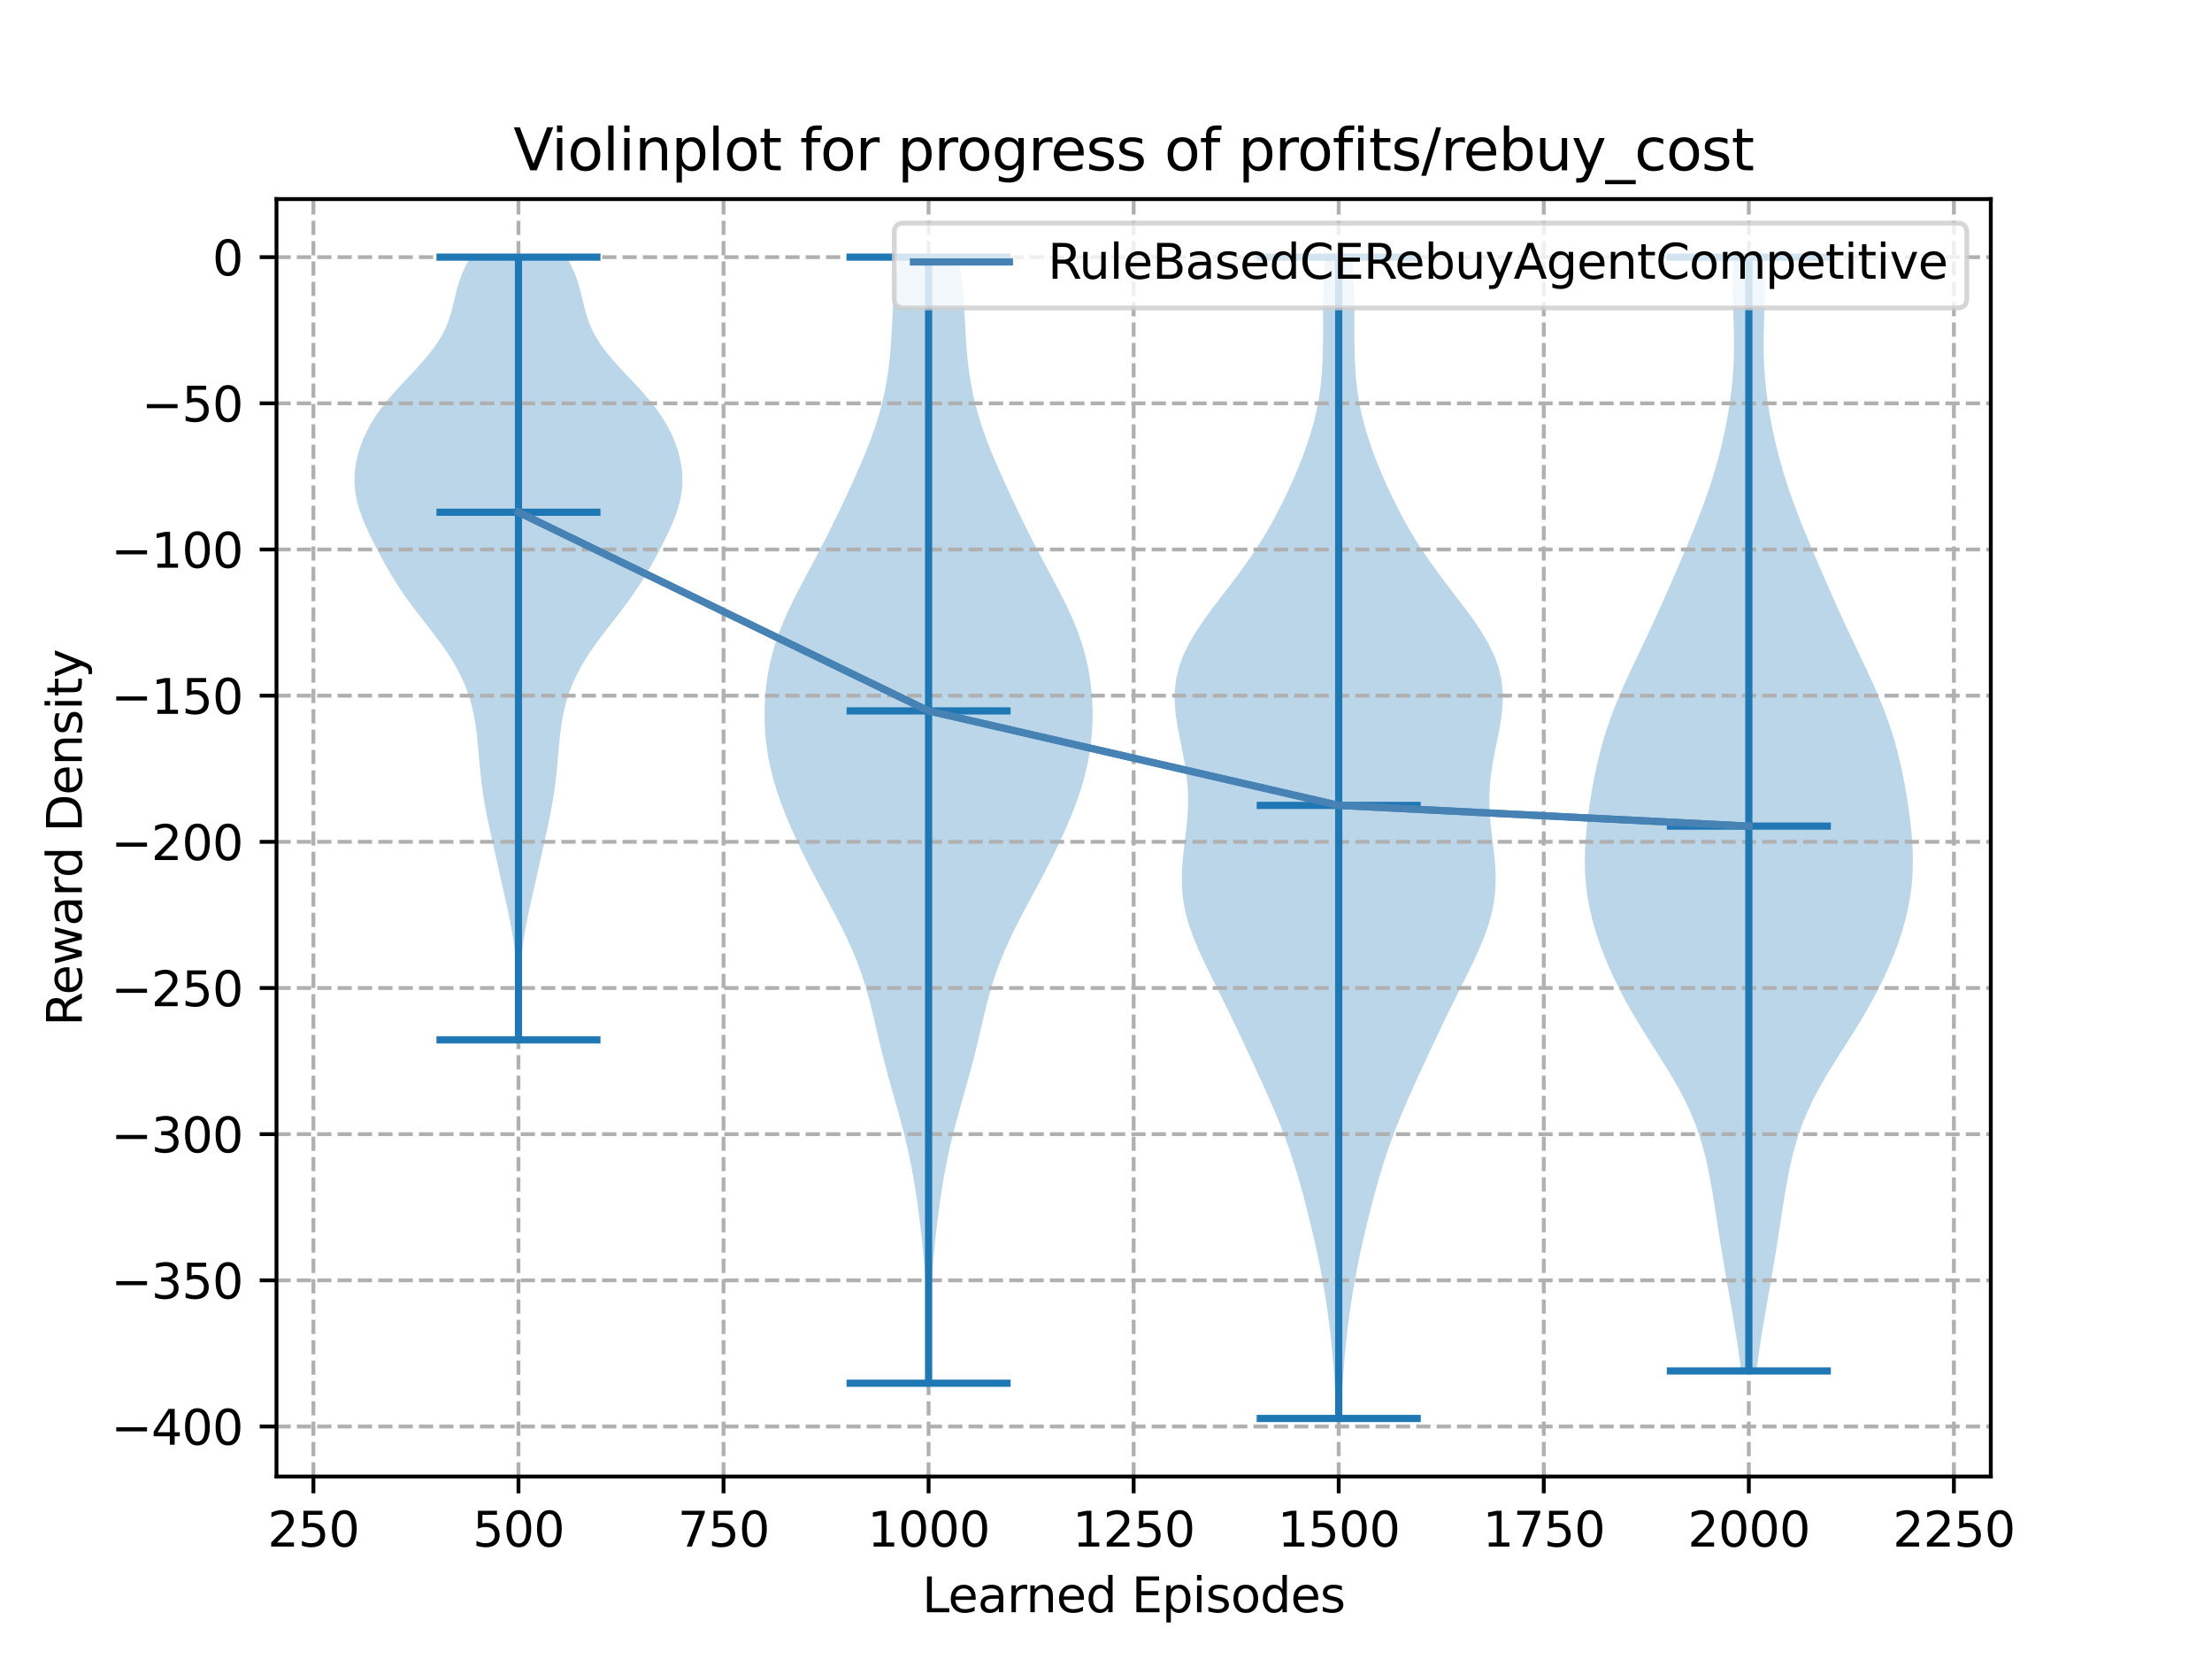 <?xml version="1.0" encoding="utf-8" standalone="no"?>
<!DOCTYPE svg PUBLIC "-//W3C//DTD SVG 1.1//EN"
  "http://www.w3.org/Graphics/SVG/1.1/DTD/svg11.dtd">
<svg xmlns:xlink="http://www.w3.org/1999/xlink" width="460.8pt" height="345.6pt" viewBox="0 0 460.8 345.6" xmlns="http://www.w3.org/2000/svg" version="1.1">
 <defs>
  <style type="text/css">*{stroke-linejoin: round; stroke-linecap: butt}</style>
 </defs>
 <g id="figure_1">
  <g id="patch_1">
   <path d="M 0 345.6 
L 460.8 345.6 
L 460.8 0 
L 0 0 
z
" style="fill: #ffffff"/>
  </g>
  <g id="axes_1">
   <g id="patch_2">
    <path d="M 57.6 307.584 
L 414.72 307.584 
L 414.72 41.472 
L 57.6 41.472 
z
" style="fill: #ffffff"/>
   </g>
   <g id="PolyCollection_1">
    <path d="M 108.236 216.624 
L 107.778 216.624 
L 107.778 214.977 
L 107.783 213.33 
L 107.789 211.683 
L 107.794 210.036 
L 107.792 208.389 
L 107.777 206.742 
L 107.744 205.095 
L 107.686 203.448 
L 107.597 201.801 
L 107.473 200.154 
L 107.308 198.507 
L 107.103 196.86 
L 106.858 195.213 
L 106.575 193.566 
L 106.26 191.919 
L 105.921 190.272 
L 105.565 188.625 
L 105.198 186.978 
L 104.828 185.331 
L 104.458 183.684 
L 104.089 182.037 
L 103.721 180.389 
L 103.354 178.742 
L 102.987 177.095 
L 102.619 175.448 
L 102.254 173.801 
L 101.896 172.154 
L 101.551 170.507 
L 101.225 168.86 
L 100.924 167.213 
L 100.654 165.566 
L 100.416 163.919 
L 100.211 162.272 
L 100.035 160.625 
L 99.88 158.978 
L 99.738 157.331 
L 99.595 155.684 
L 99.438 154.037 
L 99.252 152.39 
L 99.022 150.743 
L 98.734 149.096 
L 98.375 147.449 
L 97.932 145.802 
L 97.397 144.155 
L 96.759 142.508 
L 96.015 140.861 
L 95.162 139.214 
L 94.202 137.567 
L 93.141 135.92 
L 91.994 134.273 
L 90.778 132.626 
L 89.516 130.979 
L 88.234 129.331 
L 86.96 127.684 
L 85.715 126.037 
L 84.521 124.39 
L 83.387 122.743 
L 82.319 121.096 
L 81.312 119.449 
L 80.359 117.802 
L 79.45 116.155 
L 78.575 114.508 
L 77.733 112.861 
L 76.928 111.214 
L 76.173 109.567 
L 75.488 107.92 
L 74.897 106.273 
L 74.42 104.626 
L 74.078 102.979 
L 73.881 101.332 
L 73.833 99.685 
L 73.931 98.038 
L 74.17 96.391 
L 74.541 94.744 
L 75.039 93.097 
L 75.665 91.45 
L 76.422 89.803 
L 77.316 88.156 
L 78.352 86.509 
L 79.531 84.862 
L 80.845 83.215 
L 82.273 81.568 
L 83.784 79.921 
L 85.336 78.273 
L 86.877 76.626 
L 88.355 74.979 
L 89.719 73.332 
L 90.93 71.685 
L 91.96 70.038 
L 92.802 68.391 
L 93.467 66.744 
L 93.989 65.097 
L 94.414 63.45 
L 94.802 61.803 
L 95.214 60.156 
L 95.707 58.509 
L 96.322 56.862 
L 97.083 55.215 
L 97.99 53.568 
L 118.024 53.568 
L 118.024 53.568 
L 118.931 55.215 
L 119.692 56.862 
L 120.307 58.509 
L 120.799 60.156 
L 121.212 61.803 
L 121.6 63.45 
L 122.025 65.097 
L 122.546 66.744 
L 123.212 68.391 
L 124.054 70.038 
L 125.084 71.685 
L 126.294 73.332 
L 127.659 74.979 
L 129.137 76.626 
L 130.678 78.273 
L 132.23 79.921 
L 133.741 81.568 
L 135.169 83.215 
L 136.483 84.862 
L 137.662 86.509 
L 138.698 88.156 
L 139.592 89.803 
L 140.349 91.45 
L 140.974 93.097 
L 141.473 94.744 
L 141.844 96.391 
L 142.082 98.038 
L 142.181 99.685 
L 142.133 101.332 
L 141.936 102.979 
L 141.594 104.626 
L 141.117 106.273 
L 140.525 107.92 
L 139.84 109.567 
L 139.086 111.214 
L 138.281 112.861 
L 137.439 114.508 
L 136.564 116.155 
L 135.654 117.802 
L 134.701 119.449 
L 133.695 121.096 
L 132.627 122.743 
L 131.493 124.39 
L 130.298 126.037 
L 129.054 127.684 
L 127.779 129.331 
L 126.498 130.979 
L 125.236 132.626 
L 124.02 134.273 
L 122.872 135.92 
L 121.812 137.567 
L 120.852 139.214 
L 119.998 140.861 
L 119.254 142.508 
L 118.617 144.155 
L 118.082 145.802 
L 117.639 147.449 
L 117.28 149.096 
L 116.992 150.743 
L 116.762 152.39 
L 116.576 154.037 
L 116.419 155.684 
L 116.276 157.331 
L 116.133 158.978 
L 115.979 160.625 
L 115.803 162.272 
L 115.597 163.919 
L 115.36 165.566 
L 115.09 167.213 
L 114.789 168.86 
L 114.463 170.507 
L 114.118 172.154 
L 113.76 173.801 
L 113.395 175.448 
L 113.027 177.095 
L 112.66 178.742 
L 112.292 180.389 
L 111.925 182.037 
L 111.556 183.684 
L 111.186 185.331 
L 110.815 186.978 
L 110.449 188.625 
L 110.093 190.272 
L 109.753 191.919 
L 109.439 193.566 
L 109.156 195.213 
L 108.911 196.86 
L 108.705 198.507 
L 108.541 200.154 
L 108.417 201.801 
L 108.328 203.448 
L 108.27 205.095 
L 108.237 206.742 
L 108.222 208.389 
L 108.22 210.036 
L 108.225 211.683 
L 108.231 213.33 
L 108.236 214.977 
L 108.236 216.624 
z
" clip-path="url(#p14fd041090)" style="fill: #1f77b4; fill-opacity: 0.3"/>
   </g>
   <g id="PolyCollection_2">
    <path d="M 193.691 288.156 
L 193.194 288.156 
L 193.187 285.786 
L 193.182 283.417 
L 193.174 281.047 
L 193.16 278.678 
L 193.132 276.308 
L 193.085 273.938 
L 193.014 271.569 
L 192.914 269.199 
L 192.783 266.83 
L 192.62 264.46 
L 192.425 262.091 
L 192.202 259.721 
L 191.951 257.351 
L 191.676 254.982 
L 191.377 252.612 
L 191.053 250.243 
L 190.698 247.873 
L 190.308 245.504 
L 189.877 243.134 
L 189.399 240.764 
L 188.871 238.395 
L 188.293 236.025 
L 187.673 233.656 
L 187.02 231.286 
L 186.349 228.917 
L 185.676 226.547 
L 185.015 224.177 
L 184.38 221.808 
L 183.775 219.438 
L 183.199 217.069 
L 182.643 214.699 
L 182.091 212.329 
L 181.521 209.96 
L 180.907 207.59 
L 180.228 205.221 
L 179.463 202.851 
L 178.6 200.482 
L 177.634 198.112 
L 176.571 195.742 
L 175.424 193.373 
L 174.212 191.003 
L 172.959 188.634 
L 171.687 186.264 
L 170.419 183.895 
L 169.17 181.525 
L 167.956 179.155 
L 166.785 176.786 
L 165.666 174.416 
L 164.606 172.047 
L 163.616 169.677 
L 162.704 167.308 
L 161.884 164.938 
L 161.165 162.568 
L 160.558 160.199 
L 160.067 157.829 
L 159.694 155.46 
L 159.439 153.09 
L 159.298 150.721 
L 159.268 148.351 
L 159.346 145.981 
L 159.534 143.612 
L 159.835 141.242 
L 160.256 138.873 
L 160.804 136.503 
L 161.484 134.134 
L 162.299 131.764 
L 163.243 129.394 
L 164.302 127.025 
L 165.455 124.655 
L 166.675 122.286 
L 167.932 119.916 
L 169.2 117.547 
L 170.455 115.177 
L 171.684 112.807 
L 172.881 110.438 
L 174.047 108.068 
L 175.186 105.699 
L 176.302 103.329 
L 177.396 100.959 
L 178.466 98.59 
L 179.5 96.22 
L 180.485 93.851 
L 181.406 91.481 
L 182.248 89.112 
L 183 86.742 
L 183.654 84.372 
L 184.209 82.003 
L 184.668 79.633 
L 185.036 77.264 
L 185.321 74.894 
L 185.536 72.525 
L 185.696 70.155 
L 185.823 67.785 
L 185.941 65.416 
L 186.079 63.046 
L 186.268 60.677 
L 186.533 58.307 
L 186.892 55.938 
L 187.352 53.568 
L 199.532 53.568 
L 199.532 53.568 
L 199.993 55.938 
L 200.352 58.307 
L 200.617 60.677 
L 200.805 63.046 
L 200.944 65.416 
L 201.062 67.785 
L 201.189 70.155 
L 201.349 72.525 
L 201.564 74.894 
L 201.849 77.264 
L 202.217 79.633 
L 202.675 82.003 
L 203.231 84.372 
L 203.885 86.742 
L 204.636 89.112 
L 205.478 91.481 
L 206.399 93.851 
L 207.385 96.22 
L 208.419 98.59 
L 209.488 100.959 
L 210.583 103.329 
L 211.699 105.699 
L 212.838 108.068 
L 214.003 110.438 
L 215.2 112.807 
L 216.429 115.177 
L 217.685 117.547 
L 218.952 119.916 
L 220.21 122.286 
L 221.43 124.655 
L 222.583 127.025 
L 223.642 129.394 
L 224.585 131.764 
L 225.4 134.134 
L 226.081 136.503 
L 226.629 138.873 
L 227.049 141.242 
L 227.35 143.612 
L 227.538 145.981 
L 227.616 148.351 
L 227.586 150.721 
L 227.445 153.09 
L 227.19 155.46 
L 226.818 157.829 
L 226.327 160.199 
L 225.719 162.568 
L 225.001 164.938 
L 224.18 167.308 
L 223.269 169.677 
L 222.278 172.047 
L 221.219 174.416 
L 220.1 176.786 
L 218.929 179.155 
L 217.714 181.525 
L 216.466 183.895 
L 215.197 186.264 
L 213.926 188.634 
L 212.672 191.003 
L 211.461 193.373 
L 210.313 195.742 
L 209.25 198.112 
L 208.285 200.482 
L 207.422 202.851 
L 206.657 205.221 
L 205.977 207.59 
L 205.364 209.96 
L 204.794 212.329 
L 204.241 214.699 
L 203.686 217.069 
L 203.11 219.438 
L 202.505 221.808 
L 201.869 224.177 
L 201.209 226.547 
L 200.535 228.917 
L 199.864 231.286 
L 199.212 233.656 
L 198.591 236.025 
L 198.014 238.395 
L 197.486 240.764 
L 197.007 243.134 
L 196.576 245.504 
L 196.187 247.873 
L 195.832 250.243 
L 195.507 252.612 
L 195.208 254.982 
L 194.933 257.351 
L 194.683 259.721 
L 194.459 262.091 
L 194.265 264.46 
L 194.102 266.83 
L 193.971 269.199 
L 193.871 271.569 
L 193.8 273.938 
L 193.753 276.308 
L 193.725 278.678 
L 193.71 281.047 
L 193.703 283.417 
L 193.698 285.786 
L 193.691 288.156 
z
" clip-path="url(#p14fd041090)" style="fill: #1f77b4; fill-opacity: 0.3"/>
   </g>
   <g id="PolyCollection_3">
    <path d="M 279.365 295.488 
L 278.39 295.488 
L 278.296 293.044 
L 278.182 290.601 
L 278.045 288.157 
L 277.882 285.713 
L 277.689 283.27 
L 277.464 280.826 
L 277.207 278.383 
L 276.918 275.939 
L 276.595 273.495 
L 276.237 271.052 
L 275.844 268.608 
L 275.414 266.164 
L 274.947 263.721 
L 274.445 261.277 
L 273.91 258.833 
L 273.346 256.39 
L 272.755 253.946 
L 272.139 251.503 
L 271.496 249.059 
L 270.822 246.615 
L 270.109 244.172 
L 269.349 241.728 
L 268.533 239.284 
L 267.657 236.841 
L 266.719 234.397 
L 265.724 231.953 
L 264.68 229.51 
L 263.598 227.066 
L 262.49 224.623 
L 261.365 222.179 
L 260.229 219.735 
L 259.085 217.292 
L 257.93 214.848 
L 256.761 212.404 
L 255.572 209.961 
L 254.364 207.517 
L 253.145 205.073 
L 251.929 202.63 
L 250.744 200.186 
L 249.623 197.743 
L 248.607 195.299 
L 247.735 192.855 
L 247.041 190.412 
L 246.548 187.968 
L 246.263 185.524 
L 246.177 183.081 
L 246.26 180.637 
L 246.471 178.193 
L 246.753 175.75 
L 247.05 173.306 
L 247.302 170.863 
L 247.462 168.419 
L 247.493 165.975 
L 247.378 163.532 
L 247.119 161.088 
L 246.735 158.644 
L 246.266 156.201 
L 245.764 153.757 
L 245.292 151.313 
L 244.916 148.87 
L 244.704 146.426 
L 244.713 143.983 
L 244.989 141.539 
L 245.563 139.095 
L 246.441 136.652 
L 247.61 134.208 
L 249.037 131.764 
L 250.67 129.321 
L 252.449 126.877 
L 254.308 124.433 
L 256.186 121.99 
L 258.029 119.546 
L 259.797 117.103 
L 261.465 114.659 
L 263.021 112.215 
L 264.467 109.772 
L 265.812 107.328 
L 267.068 104.884 
L 268.247 102.441 
L 269.357 99.997 
L 270.4 97.553 
L 271.37 95.11 
L 272.258 92.666 
L 273.052 90.223 
L 273.739 87.779 
L 274.311 85.335 
L 274.766 82.892 
L 275.108 80.448 
L 275.346 78.004 
L 275.496 75.561 
L 275.576 73.117 
L 275.609 70.673 
L 275.616 68.23 
L 275.617 65.786 
L 275.634 63.343 
L 275.681 60.899 
L 275.773 58.455 
L 275.917 56.012 
L 276.114 53.568 
L 281.641 53.568 
L 281.641 53.568 
L 281.839 56.012 
L 281.983 58.455 
L 282.074 60.899 
L 282.122 63.343 
L 282.138 65.786 
L 282.14 68.23 
L 282.146 70.673 
L 282.179 73.117 
L 282.26 75.561 
L 282.41 78.004 
L 282.648 80.448 
L 282.989 82.892 
L 283.445 85.335 
L 284.017 87.779 
L 284.704 90.223 
L 285.497 92.666 
L 286.385 95.11 
L 287.355 97.553 
L 288.398 99.997 
L 289.508 102.441 
L 290.688 104.884 
L 291.944 107.328 
L 293.288 109.772 
L 294.734 112.215 
L 296.29 114.659 
L 297.958 117.103 
L 299.726 119.546 
L 301.569 121.99 
L 303.447 124.433 
L 305.307 126.877 
L 307.086 129.321 
L 308.719 131.764 
L 310.145 134.208 
L 311.314 136.652 
L 312.193 139.095 
L 312.766 141.539 
L 313.043 143.983 
L 313.052 146.426 
L 312.839 148.87 
L 312.464 151.313 
L 311.991 153.757 
L 311.489 156.201 
L 311.02 158.644 
L 310.637 161.088 
L 310.377 163.532 
L 310.262 165.975 
L 310.294 168.419 
L 310.453 170.863 
L 310.706 173.306 
L 311.002 175.75 
L 311.285 178.193 
L 311.495 180.637 
L 311.579 183.081 
L 311.492 185.524 
L 311.208 187.968 
L 310.715 190.412 
L 310.021 192.855 
L 309.149 195.299 
L 308.132 197.743 
L 307.012 200.186 
L 305.826 202.63 
L 304.611 205.073 
L 303.391 207.517 
L 302.183 209.961 
L 300.995 212.404 
L 299.825 214.848 
L 298.67 217.292 
L 297.526 219.735 
L 296.391 222.179 
L 295.266 224.623 
L 294.157 227.066 
L 293.075 229.51 
L 292.031 231.953 
L 291.036 234.397 
L 290.098 236.841 
L 289.222 239.284 
L 288.406 241.728 
L 287.646 244.172 
L 286.933 246.615 
L 286.259 249.059 
L 285.617 251.503 
L 285.001 253.946 
L 284.41 256.39 
L 283.845 258.833 
L 283.31 261.277 
L 282.808 263.721 
L 282.341 266.164 
L 281.911 268.608 
L 281.518 271.052 
L 281.16 273.495 
L 280.837 275.939 
L 280.548 278.383 
L 280.291 280.826 
L 280.067 283.27 
L 279.874 285.713 
L 279.71 288.157 
L 279.573 290.601 
L 279.46 293.044 
L 279.365 295.488 
z
" clip-path="url(#p14fd041090)" style="fill: #1f77b4; fill-opacity: 0.3"/>
   </g>
   <g id="PolyCollection_4">
    <path d="M 365.917 285.592 
L 362.709 285.592 
L 362.405 283.248 
L 362.072 280.905 
L 361.715 278.561 
L 361.336 276.217 
L 360.94 273.874 
L 360.533 271.53 
L 360.122 269.186 
L 359.712 266.843 
L 359.308 264.499 
L 358.913 262.155 
L 358.531 259.812 
L 358.159 257.468 
L 357.795 255.124 
L 357.435 252.78 
L 357.068 250.437 
L 356.685 248.093 
L 356.27 245.749 
L 355.809 243.406 
L 355.282 241.062 
L 354.67 238.718 
L 353.954 236.375 
L 353.118 234.031 
L 352.154 231.687 
L 351.057 229.344 
L 349.835 227 
L 348.504 224.656 
L 347.088 222.313 
L 345.617 219.969 
L 344.125 217.625 
L 342.642 215.282 
L 341.197 212.938 
L 339.811 210.594 
L 338.498 208.251 
L 337.268 205.907 
L 336.123 203.563 
L 335.065 201.22 
L 334.096 198.876 
L 333.218 196.532 
L 332.439 194.189 
L 331.763 191.845 
L 331.199 189.501 
L 330.754 187.158 
L 330.43 184.814 
L 330.227 182.47 
L 330.139 180.127 
L 330.157 177.783 
L 330.268 175.439 
L 330.457 173.095 
L 330.713 170.752 
L 331.023 168.408 
L 331.381 166.064 
L 331.784 163.721 
L 332.237 161.377 
L 332.743 159.033 
L 333.313 156.69 
L 333.955 154.346 
L 334.676 152.002 
L 335.479 149.659 
L 336.363 147.315 
L 337.321 144.971 
L 338.343 142.628 
L 339.413 140.284 
L 340.514 137.94 
L 341.629 135.597 
L 342.745 133.253 
L 343.849 130.909 
L 344.935 128.566 
L 346.001 126.222 
L 347.048 123.878 
L 348.079 121.535 
L 349.098 119.191 
L 350.105 116.847 
L 351.101 114.504 
L 352.081 112.16 
L 353.039 109.816 
L 353.966 107.473 
L 354.853 105.129 
L 355.692 102.785 
L 356.477 100.442 
L 357.204 98.098 
L 357.871 95.754 
L 358.479 93.41 
L 359.028 91.067 
L 359.52 88.723 
L 359.955 86.379 
L 360.33 84.036 
L 360.643 81.692 
L 360.89 79.348 
L 361.07 77.005 
L 361.18 74.661 
L 361.224 72.317 
L 361.212 69.974 
L 361.158 67.63 
L 361.082 65.286 
L 361.007 62.943 
L 360.958 60.599 
L 360.957 58.255 
L 361.021 55.912 
L 361.157 53.568 
L 367.469 53.568 
L 367.469 53.568 
L 367.605 55.912 
L 367.669 58.255 
L 367.668 60.599 
L 367.619 62.943 
L 367.544 65.286 
L 367.468 67.63 
L 367.414 69.974 
L 367.402 72.317 
L 367.447 74.661 
L 367.557 77.005 
L 367.736 79.348 
L 367.983 81.692 
L 368.296 84.036 
L 368.671 86.379 
L 369.106 88.723 
L 369.598 91.067 
L 370.147 93.41 
L 370.755 95.754 
L 371.422 98.098 
L 372.149 100.442 
L 372.934 102.785 
L 373.773 105.129 
L 374.66 107.473 
L 375.587 109.816 
L 376.545 112.16 
L 377.525 114.504 
L 378.521 116.847 
L 379.529 119.191 
L 380.547 121.535 
L 381.578 123.878 
L 382.625 126.222 
L 383.691 128.566 
L 384.777 130.909 
L 385.881 133.253 
L 386.997 135.597 
L 388.113 137.94 
L 389.214 140.284 
L 390.283 142.628 
L 391.305 144.971 
L 392.263 147.315 
L 393.147 149.659 
L 393.95 152.002 
L 394.671 154.346 
L 395.313 156.69 
L 395.883 159.033 
L 396.39 161.377 
L 396.842 163.721 
L 397.246 166.064 
L 397.603 168.408 
L 397.913 170.752 
L 398.169 173.095 
L 398.359 175.439 
L 398.469 177.783 
L 398.487 180.127 
L 398.399 182.47 
L 398.196 184.814 
L 397.872 187.158 
L 397.427 189.501 
L 396.863 191.845 
L 396.188 194.189 
L 395.408 196.532 
L 394.531 198.876 
L 393.562 201.22 
L 392.504 203.563 
L 391.359 205.907 
L 390.128 208.251 
L 388.815 210.594 
L 387.429 212.938 
L 385.984 215.282 
L 384.501 217.625 
L 383.009 219.969 
L 381.538 222.313 
L 380.122 224.656 
L 378.791 227 
L 377.569 229.344 
L 376.472 231.687 
L 375.508 234.031 
L 374.673 236.375 
L 373.957 238.718 
L 373.344 241.062 
L 372.817 243.406 
L 372.356 245.749 
L 371.942 248.093 
L 371.558 250.437 
L 371.192 252.78 
L 370.831 255.124 
L 370.467 257.468 
L 370.096 259.812 
L 369.713 262.155 
L 369.318 264.499 
L 368.914 266.843 
L 368.504 269.186 
L 368.093 271.53 
L 367.686 273.874 
L 367.291 276.217 
L 366.912 278.561 
L 366.554 280.905 
L 366.221 283.248 
L 365.917 285.592 
z
" clip-path="url(#p14fd041090)" style="fill: #1f77b4; fill-opacity: 0.3"/>
   </g>
   <g id="matplotlib.axis_1">
    <g id="xtick_1">
     <g id="line2d_1">
      <path d="M 65.289 307.584 
L 65.289 41.472 
" clip-path="url(#p14fd041090)" style="fill: none; stroke-dasharray: 2.96,1.28; stroke-dashoffset: 0; stroke: #b0b0b0; stroke-width: 0.8"/>
     </g>
     <g id="line2d_2">
      <defs>
       <path id="mdc81ae75c9" d="M 0 0 
L 0 3.5 
" style="stroke: #000000; stroke-width: 0.8"/>
      </defs>
      <g>
       <use xlink:href="#mdc81ae75c9" x="65.289" y="307.584" style="stroke: #000000; stroke-width: 0.8"/>
      </g>
     </g>
     <g id="text_1">
      <!-- 250 -->
      <g transform="translate(55.745 322.182)scale(0.1 -0.1)">
       <defs>
        <path id="DejaVuSans-32" d="M 1228 531 
L 3431 531 
L 3431 0 
L 469 0 
L 469 531 
Q 828 903 1448 1529 
Q 2069 2156 2228 2338 
Q 2531 2678 2651 2914 
Q 2772 3150 2772 3378 
Q 2772 3750 2511 3984 
Q 2250 4219 1831 4219 
Q 1534 4219 1204 4116 
Q 875 4013 500 3803 
L 500 4441 
Q 881 4594 1212 4672 
Q 1544 4750 1819 4750 
Q 2544 4750 2975 4387 
Q 3406 4025 3406 3419 
Q 3406 3131 3298 2873 
Q 3191 2616 2906 2266 
Q 2828 2175 2409 1742 
Q 1991 1309 1228 531 
z
" transform="scale(0.016)"/>
        <path id="DejaVuSans-35" d="M 691 4666 
L 3169 4666 
L 3169 4134 
L 1269 4134 
L 1269 2991 
Q 1406 3038 1543 3061 
Q 1681 3084 1819 3084 
Q 2600 3084 3056 2656 
Q 3513 2228 3513 1497 
Q 3513 744 3044 326 
Q 2575 -91 1722 -91 
Q 1428 -91 1123 -41 
Q 819 9 494 109 
L 494 744 
Q 775 591 1075 516 
Q 1375 441 1709 441 
Q 2250 441 2565 725 
Q 2881 1009 2881 1497 
Q 2881 1984 2565 2268 
Q 2250 2553 1709 2553 
Q 1456 2553 1204 2497 
Q 953 2441 691 2322 
L 691 4666 
z
" transform="scale(0.016)"/>
        <path id="DejaVuSans-30" d="M 2034 4250 
Q 1547 4250 1301 3770 
Q 1056 3291 1056 2328 
Q 1056 1369 1301 889 
Q 1547 409 2034 409 
Q 2525 409 2770 889 
Q 3016 1369 3016 2328 
Q 3016 3291 2770 3770 
Q 2525 4250 2034 4250 
z
M 2034 4750 
Q 2819 4750 3233 4129 
Q 3647 3509 3647 2328 
Q 3647 1150 3233 529 
Q 2819 -91 2034 -91 
Q 1250 -91 836 529 
Q 422 1150 422 2328 
Q 422 3509 836 4129 
Q 1250 4750 2034 4750 
z
" transform="scale(0.016)"/>
       </defs>
       <use xlink:href="#DejaVuSans-32"/>
       <use xlink:href="#DejaVuSans-35" x="63.623"/>
       <use xlink:href="#DejaVuSans-30" x="127.246"/>
      </g>
     </g>
    </g>
    <g id="xtick_2">
     <g id="line2d_3">
      <path d="M 108.007 307.584 
L 108.007 41.472 
" clip-path="url(#p14fd041090)" style="fill: none; stroke-dasharray: 2.96,1.28; stroke-dashoffset: 0; stroke: #b0b0b0; stroke-width: 0.8"/>
     </g>
     <g id="line2d_4">
      <g>
       <use xlink:href="#mdc81ae75c9" x="108.007" y="307.584" style="stroke: #000000; stroke-width: 0.8"/>
      </g>
     </g>
     <g id="text_2">
      <!-- 500 -->
      <g transform="translate(98.463 322.182)scale(0.1 -0.1)">
       <use xlink:href="#DejaVuSans-35"/>
       <use xlink:href="#DejaVuSans-30" x="63.623"/>
       <use xlink:href="#DejaVuSans-30" x="127.246"/>
      </g>
     </g>
    </g>
    <g id="xtick_3">
     <g id="line2d_5">
      <path d="M 150.725 307.584 
L 150.725 41.472 
" clip-path="url(#p14fd041090)" style="fill: none; stroke-dasharray: 2.96,1.28; stroke-dashoffset: 0; stroke: #b0b0b0; stroke-width: 0.8"/>
     </g>
     <g id="line2d_6">
      <g>
       <use xlink:href="#mdc81ae75c9" x="150.725" y="307.584" style="stroke: #000000; stroke-width: 0.8"/>
      </g>
     </g>
     <g id="text_3">
      <!-- 750 -->
      <g transform="translate(141.181 322.182)scale(0.1 -0.1)">
       <defs>
        <path id="DejaVuSans-37" d="M 525 4666 
L 3525 4666 
L 3525 4397 
L 1831 0 
L 1172 0 
L 2766 4134 
L 525 4134 
L 525 4666 
z
" transform="scale(0.016)"/>
       </defs>
       <use xlink:href="#DejaVuSans-37"/>
       <use xlink:href="#DejaVuSans-35" x="63.623"/>
       <use xlink:href="#DejaVuSans-30" x="127.246"/>
      </g>
     </g>
    </g>
    <g id="xtick_4">
     <g id="line2d_7">
      <path d="M 193.442 307.584 
L 193.442 41.472 
" clip-path="url(#p14fd041090)" style="fill: none; stroke-dasharray: 2.96,1.28; stroke-dashoffset: 0; stroke: #b0b0b0; stroke-width: 0.8"/>
     </g>
     <g id="line2d_8">
      <g>
       <use xlink:href="#mdc81ae75c9" x="193.442" y="307.584" style="stroke: #000000; stroke-width: 0.8"/>
      </g>
     </g>
     <g id="text_4">
      <!-- 1000 -->
      <g transform="translate(180.717 322.182)scale(0.1 -0.1)">
       <defs>
        <path id="DejaVuSans-31" d="M 794 531 
L 1825 531 
L 1825 4091 
L 703 3866 
L 703 4441 
L 1819 4666 
L 2450 4666 
L 2450 531 
L 3481 531 
L 3481 0 
L 794 0 
L 794 531 
z
" transform="scale(0.016)"/>
       </defs>
       <use xlink:href="#DejaVuSans-31"/>
       <use xlink:href="#DejaVuSans-30" x="63.623"/>
       <use xlink:href="#DejaVuSans-30" x="127.246"/>
       <use xlink:href="#DejaVuSans-30" x="190.869"/>
      </g>
     </g>
    </g>
    <g id="xtick_5">
     <g id="line2d_9">
      <path d="M 236.16 307.584 
L 236.16 41.472 
" clip-path="url(#p14fd041090)" style="fill: none; stroke-dasharray: 2.96,1.28; stroke-dashoffset: 0; stroke: #b0b0b0; stroke-width: 0.8"/>
     </g>
     <g id="line2d_10">
      <g>
       <use xlink:href="#mdc81ae75c9" x="236.16" y="307.584" style="stroke: #000000; stroke-width: 0.8"/>
      </g>
     </g>
     <g id="text_5">
      <!-- 1250 -->
      <g transform="translate(223.435 322.182)scale(0.1 -0.1)">
       <use xlink:href="#DejaVuSans-31"/>
       <use xlink:href="#DejaVuSans-32" x="63.623"/>
       <use xlink:href="#DejaVuSans-35" x="127.246"/>
       <use xlink:href="#DejaVuSans-30" x="190.869"/>
      </g>
     </g>
    </g>
    <g id="xtick_6">
     <g id="line2d_11">
      <path d="M 278.878 307.584 
L 278.878 41.472 
" clip-path="url(#p14fd041090)" style="fill: none; stroke-dasharray: 2.96,1.28; stroke-dashoffset: 0; stroke: #b0b0b0; stroke-width: 0.8"/>
     </g>
     <g id="line2d_12">
      <g>
       <use xlink:href="#mdc81ae75c9" x="278.878" y="307.584" style="stroke: #000000; stroke-width: 0.8"/>
      </g>
     </g>
     <g id="text_6">
      <!-- 1500 -->
      <g transform="translate(266.153 322.182)scale(0.1 -0.1)">
       <use xlink:href="#DejaVuSans-31"/>
       <use xlink:href="#DejaVuSans-35" x="63.623"/>
       <use xlink:href="#DejaVuSans-30" x="127.246"/>
       <use xlink:href="#DejaVuSans-30" x="190.869"/>
      </g>
     </g>
    </g>
    <g id="xtick_7">
     <g id="line2d_13">
      <path d="M 321.595 307.584 
L 321.595 41.472 
" clip-path="url(#p14fd041090)" style="fill: none; stroke-dasharray: 2.96,1.28; stroke-dashoffset: 0; stroke: #b0b0b0; stroke-width: 0.8"/>
     </g>
     <g id="line2d_14">
      <g>
       <use xlink:href="#mdc81ae75c9" x="321.595" y="307.584" style="stroke: #000000; stroke-width: 0.8"/>
      </g>
     </g>
     <g id="text_7">
      <!-- 1750 -->
      <g transform="translate(308.87 322.182)scale(0.1 -0.1)">
       <use xlink:href="#DejaVuSans-31"/>
       <use xlink:href="#DejaVuSans-37" x="63.623"/>
       <use xlink:href="#DejaVuSans-35" x="127.246"/>
       <use xlink:href="#DejaVuSans-30" x="190.869"/>
      </g>
     </g>
    </g>
    <g id="xtick_8">
     <g id="line2d_15">
      <path d="M 364.313 307.584 
L 364.313 41.472 
" clip-path="url(#p14fd041090)" style="fill: none; stroke-dasharray: 2.96,1.28; stroke-dashoffset: 0; stroke: #b0b0b0; stroke-width: 0.8"/>
     </g>
     <g id="line2d_16">
      <g>
       <use xlink:href="#mdc81ae75c9" x="364.313" y="307.584" style="stroke: #000000; stroke-width: 0.8"/>
      </g>
     </g>
     <g id="text_8">
      <!-- 2000 -->
      <g transform="translate(351.588 322.182)scale(0.1 -0.1)">
       <use xlink:href="#DejaVuSans-32"/>
       <use xlink:href="#DejaVuSans-30" x="63.623"/>
       <use xlink:href="#DejaVuSans-30" x="127.246"/>
       <use xlink:href="#DejaVuSans-30" x="190.869"/>
      </g>
     </g>
    </g>
    <g id="xtick_9">
     <g id="line2d_17">
      <path d="M 407.031 307.584 
L 407.031 41.472 
" clip-path="url(#p14fd041090)" style="fill: none; stroke-dasharray: 2.96,1.28; stroke-dashoffset: 0; stroke: #b0b0b0; stroke-width: 0.8"/>
     </g>
     <g id="line2d_18">
      <g>
       <use xlink:href="#mdc81ae75c9" x="407.031" y="307.584" style="stroke: #000000; stroke-width: 0.8"/>
      </g>
     </g>
     <g id="text_9">
      <!-- 2250 -->
      <g transform="translate(394.306 322.182)scale(0.1 -0.1)">
       <use xlink:href="#DejaVuSans-32"/>
       <use xlink:href="#DejaVuSans-32" x="63.623"/>
       <use xlink:href="#DejaVuSans-35" x="127.246"/>
       <use xlink:href="#DejaVuSans-30" x="190.869"/>
      </g>
     </g>
    </g>
    <g id="text_10">
     <!-- Learned Episodes -->
     <g transform="translate(192.102 335.861)scale(0.1 -0.1)">
      <defs>
       <path id="DejaVuSans-4c" d="M 628 4666 
L 1259 4666 
L 1259 531 
L 3531 531 
L 3531 0 
L 628 0 
L 628 4666 
z
" transform="scale(0.016)"/>
       <path id="DejaVuSans-65" d="M 3597 1894 
L 3597 1613 
L 953 1613 
Q 991 1019 1311 708 
Q 1631 397 2203 397 
Q 2534 397 2845 478 
Q 3156 559 3463 722 
L 3463 178 
Q 3153 47 2828 -22 
Q 2503 -91 2169 -91 
Q 1331 -91 842 396 
Q 353 884 353 1716 
Q 353 2575 817 3079 
Q 1281 3584 2069 3584 
Q 2775 3584 3186 3129 
Q 3597 2675 3597 1894 
z
M 3022 2063 
Q 3016 2534 2758 2815 
Q 2500 3097 2075 3097 
Q 1594 3097 1305 2825 
Q 1016 2553 972 2059 
L 3022 2063 
z
" transform="scale(0.016)"/>
       <path id="DejaVuSans-61" d="M 2194 1759 
Q 1497 1759 1228 1600 
Q 959 1441 959 1056 
Q 959 750 1161 570 
Q 1363 391 1709 391 
Q 2188 391 2477 730 
Q 2766 1069 2766 1631 
L 2766 1759 
L 2194 1759 
z
M 3341 1997 
L 3341 0 
L 2766 0 
L 2766 531 
Q 2569 213 2275 61 
Q 1981 -91 1556 -91 
Q 1019 -91 701 211 
Q 384 513 384 1019 
Q 384 1609 779 1909 
Q 1175 2209 1959 2209 
L 2766 2209 
L 2766 2266 
Q 2766 2663 2505 2880 
Q 2244 3097 1772 3097 
Q 1472 3097 1187 3025 
Q 903 2953 641 2809 
L 641 3341 
Q 956 3463 1253 3523 
Q 1550 3584 1831 3584 
Q 2591 3584 2966 3190 
Q 3341 2797 3341 1997 
z
" transform="scale(0.016)"/>
       <path id="DejaVuSans-72" d="M 2631 2963 
Q 2534 3019 2420 3045 
Q 2306 3072 2169 3072 
Q 1681 3072 1420 2755 
Q 1159 2438 1159 1844 
L 1159 0 
L 581 0 
L 581 3500 
L 1159 3500 
L 1159 2956 
Q 1341 3275 1631 3429 
Q 1922 3584 2338 3584 
Q 2397 3584 2469 3576 
Q 2541 3569 2628 3553 
L 2631 2963 
z
" transform="scale(0.016)"/>
       <path id="DejaVuSans-6e" d="M 3513 2113 
L 3513 0 
L 2938 0 
L 2938 2094 
Q 2938 2591 2744 2837 
Q 2550 3084 2163 3084 
Q 1697 3084 1428 2787 
Q 1159 2491 1159 1978 
L 1159 0 
L 581 0 
L 581 3500 
L 1159 3500 
L 1159 2956 
Q 1366 3272 1645 3428 
Q 1925 3584 2291 3584 
Q 2894 3584 3203 3211 
Q 3513 2838 3513 2113 
z
" transform="scale(0.016)"/>
       <path id="DejaVuSans-64" d="M 2906 2969 
L 2906 4863 
L 3481 4863 
L 3481 0 
L 2906 0 
L 2906 525 
Q 2725 213 2448 61 
Q 2172 -91 1784 -91 
Q 1150 -91 751 415 
Q 353 922 353 1747 
Q 353 2572 751 3078 
Q 1150 3584 1784 3584 
Q 2172 3584 2448 3432 
Q 2725 3281 2906 2969 
z
M 947 1747 
Q 947 1113 1208 752 
Q 1469 391 1925 391 
Q 2381 391 2643 752 
Q 2906 1113 2906 1747 
Q 2906 2381 2643 2742 
Q 2381 3103 1925 3103 
Q 1469 3103 1208 2742 
Q 947 2381 947 1747 
z
" transform="scale(0.016)"/>
       <path id="DejaVuSans-20" transform="scale(0.016)"/>
       <path id="DejaVuSans-45" d="M 628 4666 
L 3578 4666 
L 3578 4134 
L 1259 4134 
L 1259 2753 
L 3481 2753 
L 3481 2222 
L 1259 2222 
L 1259 531 
L 3634 531 
L 3634 0 
L 628 0 
L 628 4666 
z
" transform="scale(0.016)"/>
       <path id="DejaVuSans-70" d="M 1159 525 
L 1159 -1331 
L 581 -1331 
L 581 3500 
L 1159 3500 
L 1159 2969 
Q 1341 3281 1617 3432 
Q 1894 3584 2278 3584 
Q 2916 3584 3314 3078 
Q 3713 2572 3713 1747 
Q 3713 922 3314 415 
Q 2916 -91 2278 -91 
Q 1894 -91 1617 61 
Q 1341 213 1159 525 
z
M 3116 1747 
Q 3116 2381 2855 2742 
Q 2594 3103 2138 3103 
Q 1681 3103 1420 2742 
Q 1159 2381 1159 1747 
Q 1159 1113 1420 752 
Q 1681 391 2138 391 
Q 2594 391 2855 752 
Q 3116 1113 3116 1747 
z
" transform="scale(0.016)"/>
       <path id="DejaVuSans-69" d="M 603 3500 
L 1178 3500 
L 1178 0 
L 603 0 
L 603 3500 
z
M 603 4863 
L 1178 4863 
L 1178 4134 
L 603 4134 
L 603 4863 
z
" transform="scale(0.016)"/>
       <path id="DejaVuSans-73" d="M 2834 3397 
L 2834 2853 
Q 2591 2978 2328 3040 
Q 2066 3103 1784 3103 
Q 1356 3103 1142 2972 
Q 928 2841 928 2578 
Q 928 2378 1081 2264 
Q 1234 2150 1697 2047 
L 1894 2003 
Q 2506 1872 2764 1633 
Q 3022 1394 3022 966 
Q 3022 478 2636 193 
Q 2250 -91 1575 -91 
Q 1294 -91 989 -36 
Q 684 19 347 128 
L 347 722 
Q 666 556 975 473 
Q 1284 391 1588 391 
Q 1994 391 2212 530 
Q 2431 669 2431 922 
Q 2431 1156 2273 1281 
Q 2116 1406 1581 1522 
L 1381 1569 
Q 847 1681 609 1914 
Q 372 2147 372 2553 
Q 372 3047 722 3315 
Q 1072 3584 1716 3584 
Q 2034 3584 2315 3537 
Q 2597 3491 2834 3397 
z
" transform="scale(0.016)"/>
       <path id="DejaVuSans-6f" d="M 1959 3097 
Q 1497 3097 1228 2736 
Q 959 2375 959 1747 
Q 959 1119 1226 758 
Q 1494 397 1959 397 
Q 2419 397 2687 759 
Q 2956 1122 2956 1747 
Q 2956 2369 2687 2733 
Q 2419 3097 1959 3097 
z
M 1959 3584 
Q 2709 3584 3137 3096 
Q 3566 2609 3566 1747 
Q 3566 888 3137 398 
Q 2709 -91 1959 -91 
Q 1206 -91 779 398 
Q 353 888 353 1747 
Q 353 2609 779 3096 
Q 1206 3584 1959 3584 
z
" transform="scale(0.016)"/>
      </defs>
      <use xlink:href="#DejaVuSans-4c"/>
      <use xlink:href="#DejaVuSans-65" x="53.963"/>
      <use xlink:href="#DejaVuSans-61" x="115.486"/>
      <use xlink:href="#DejaVuSans-72" x="176.766"/>
      <use xlink:href="#DejaVuSans-6e" x="216.129"/>
      <use xlink:href="#DejaVuSans-65" x="279.508"/>
      <use xlink:href="#DejaVuSans-64" x="341.031"/>
      <use xlink:href="#DejaVuSans-20" x="404.508"/>
      <use xlink:href="#DejaVuSans-45" x="436.295"/>
      <use xlink:href="#DejaVuSans-70" x="499.479"/>
      <use xlink:href="#DejaVuSans-69" x="562.955"/>
      <use xlink:href="#DejaVuSans-73" x="590.738"/>
      <use xlink:href="#DejaVuSans-6f" x="642.838"/>
      <use xlink:href="#DejaVuSans-64" x="704.02"/>
      <use xlink:href="#DejaVuSans-65" x="767.496"/>
      <use xlink:href="#DejaVuSans-73" x="829.02"/>
     </g>
    </g>
   </g>
   <g id="matplotlib.axis_2">
    <g id="ytick_1">
     <g id="line2d_19">
      <path d="M 57.6 297.163 
L 414.72 297.163 
" clip-path="url(#p14fd041090)" style="fill: none; stroke-dasharray: 2.96,1.28; stroke-dashoffset: 0; stroke: #b0b0b0; stroke-width: 0.8"/>
     </g>
     <g id="line2d_20">
      <defs>
       <path id="m3f9dda0c75" d="M 0 0 
L -3.5 0 
" style="stroke: #000000; stroke-width: 0.8"/>
      </defs>
      <g>
       <use xlink:href="#m3f9dda0c75" x="57.6" y="297.163" style="stroke: #000000; stroke-width: 0.8"/>
      </g>
     </g>
     <g id="text_11">
      <!-- −400 -->
      <g transform="translate(23.133 300.962)scale(0.1 -0.1)">
       <defs>
        <path id="DejaVuSans-2212" d="M 678 2272 
L 4684 2272 
L 4684 1741 
L 678 1741 
L 678 2272 
z
" transform="scale(0.016)"/>
        <path id="DejaVuSans-34" d="M 2419 4116 
L 825 1625 
L 2419 1625 
L 2419 4116 
z
M 2253 4666 
L 3047 4666 
L 3047 1625 
L 3713 1625 
L 3713 1100 
L 3047 1100 
L 3047 0 
L 2419 0 
L 2419 1100 
L 313 1100 
L 313 1709 
L 2253 4666 
z
" transform="scale(0.016)"/>
       </defs>
       <use xlink:href="#DejaVuSans-2212"/>
       <use xlink:href="#DejaVuSans-34" x="83.789"/>
       <use xlink:href="#DejaVuSans-30" x="147.412"/>
       <use xlink:href="#DejaVuSans-30" x="211.035"/>
      </g>
     </g>
    </g>
    <g id="ytick_2">
     <g id="line2d_21">
      <path d="M 57.6 266.713 
L 414.72 266.713 
" clip-path="url(#p14fd041090)" style="fill: none; stroke-dasharray: 2.96,1.28; stroke-dashoffset: 0; stroke: #b0b0b0; stroke-width: 0.8"/>
     </g>
     <g id="line2d_22">
      <g>
       <use xlink:href="#m3f9dda0c75" x="57.6" y="266.713" style="stroke: #000000; stroke-width: 0.8"/>
      </g>
     </g>
     <g id="text_12">
      <!-- −350 -->
      <g transform="translate(23.133 270.513)scale(0.1 -0.1)">
       <defs>
        <path id="DejaVuSans-33" d="M 2597 2516 
Q 3050 2419 3304 2112 
Q 3559 1806 3559 1356 
Q 3559 666 3084 287 
Q 2609 -91 1734 -91 
Q 1441 -91 1130 -33 
Q 819 25 488 141 
L 488 750 
Q 750 597 1062 519 
Q 1375 441 1716 441 
Q 2309 441 2620 675 
Q 2931 909 2931 1356 
Q 2931 1769 2642 2001 
Q 2353 2234 1838 2234 
L 1294 2234 
L 1294 2753 
L 1863 2753 
Q 2328 2753 2575 2939 
Q 2822 3125 2822 3475 
Q 2822 3834 2567 4026 
Q 2313 4219 1838 4219 
Q 1578 4219 1281 4162 
Q 984 4106 628 3988 
L 628 4550 
Q 988 4650 1302 4700 
Q 1616 4750 1894 4750 
Q 2613 4750 3031 4423 
Q 3450 4097 3450 3541 
Q 3450 3153 3228 2886 
Q 3006 2619 2597 2516 
z
" transform="scale(0.016)"/>
       </defs>
       <use xlink:href="#DejaVuSans-2212"/>
       <use xlink:href="#DejaVuSans-33" x="83.789"/>
       <use xlink:href="#DejaVuSans-35" x="147.412"/>
       <use xlink:href="#DejaVuSans-30" x="211.035"/>
      </g>
     </g>
    </g>
    <g id="ytick_3">
     <g id="line2d_23">
      <path d="M 57.6 236.264 
L 414.72 236.264 
" clip-path="url(#p14fd041090)" style="fill: none; stroke-dasharray: 2.96,1.28; stroke-dashoffset: 0; stroke: #b0b0b0; stroke-width: 0.8"/>
     </g>
     <g id="line2d_24">
      <g>
       <use xlink:href="#m3f9dda0c75" x="57.6" y="236.264" style="stroke: #000000; stroke-width: 0.8"/>
      </g>
     </g>
     <g id="text_13">
      <!-- −300 -->
      <g transform="translate(23.133 240.063)scale(0.1 -0.1)">
       <use xlink:href="#DejaVuSans-2212"/>
       <use xlink:href="#DejaVuSans-33" x="83.789"/>
       <use xlink:href="#DejaVuSans-30" x="147.412"/>
       <use xlink:href="#DejaVuSans-30" x="211.035"/>
      </g>
     </g>
    </g>
    <g id="ytick_4">
     <g id="line2d_25">
      <path d="M 57.6 205.815 
L 414.72 205.815 
" clip-path="url(#p14fd041090)" style="fill: none; stroke-dasharray: 2.96,1.28; stroke-dashoffset: 0; stroke: #b0b0b0; stroke-width: 0.8"/>
     </g>
     <g id="line2d_26">
      <g>
       <use xlink:href="#m3f9dda0c75" x="57.6" y="205.815" style="stroke: #000000; stroke-width: 0.8"/>
      </g>
     </g>
     <g id="text_14">
      <!-- −250 -->
      <g transform="translate(23.133 209.614)scale(0.1 -0.1)">
       <use xlink:href="#DejaVuSans-2212"/>
       <use xlink:href="#DejaVuSans-32" x="83.789"/>
       <use xlink:href="#DejaVuSans-35" x="147.412"/>
       <use xlink:href="#DejaVuSans-30" x="211.035"/>
      </g>
     </g>
    </g>
    <g id="ytick_5">
     <g id="line2d_27">
      <path d="M 57.6 175.365 
L 414.72 175.365 
" clip-path="url(#p14fd041090)" style="fill: none; stroke-dasharray: 2.96,1.28; stroke-dashoffset: 0; stroke: #b0b0b0; stroke-width: 0.8"/>
     </g>
     <g id="line2d_28">
      <g>
       <use xlink:href="#m3f9dda0c75" x="57.6" y="175.365" style="stroke: #000000; stroke-width: 0.8"/>
      </g>
     </g>
     <g id="text_15">
      <!-- −200 -->
      <g transform="translate(23.133 179.165)scale(0.1 -0.1)">
       <use xlink:href="#DejaVuSans-2212"/>
       <use xlink:href="#DejaVuSans-32" x="83.789"/>
       <use xlink:href="#DejaVuSans-30" x="147.412"/>
       <use xlink:href="#DejaVuSans-30" x="211.035"/>
      </g>
     </g>
    </g>
    <g id="ytick_6">
     <g id="line2d_29">
      <path d="M 57.6 144.916 
L 414.72 144.916 
" clip-path="url(#p14fd041090)" style="fill: none; stroke-dasharray: 2.96,1.28; stroke-dashoffset: 0; stroke: #b0b0b0; stroke-width: 0.8"/>
     </g>
     <g id="line2d_30">
      <g>
       <use xlink:href="#m3f9dda0c75" x="57.6" y="144.916" style="stroke: #000000; stroke-width: 0.8"/>
      </g>
     </g>
     <g id="text_16">
      <!-- −150 -->
      <g transform="translate(23.133 148.715)scale(0.1 -0.1)">
       <use xlink:href="#DejaVuSans-2212"/>
       <use xlink:href="#DejaVuSans-31" x="83.789"/>
       <use xlink:href="#DejaVuSans-35" x="147.412"/>
       <use xlink:href="#DejaVuSans-30" x="211.035"/>
      </g>
     </g>
    </g>
    <g id="ytick_7">
     <g id="line2d_31">
      <path d="M 57.6 114.467 
L 414.72 114.467 
" clip-path="url(#p14fd041090)" style="fill: none; stroke-dasharray: 2.96,1.28; stroke-dashoffset: 0; stroke: #b0b0b0; stroke-width: 0.8"/>
     </g>
     <g id="line2d_32">
      <g>
       <use xlink:href="#m3f9dda0c75" x="57.6" y="114.467" style="stroke: #000000; stroke-width: 0.8"/>
      </g>
     </g>
     <g id="text_17">
      <!-- −100 -->
      <g transform="translate(23.133 118.266)scale(0.1 -0.1)">
       <use xlink:href="#DejaVuSans-2212"/>
       <use xlink:href="#DejaVuSans-31" x="83.789"/>
       <use xlink:href="#DejaVuSans-30" x="147.412"/>
       <use xlink:href="#DejaVuSans-30" x="211.035"/>
      </g>
     </g>
    </g>
    <g id="ytick_8">
     <g id="line2d_33">
      <path d="M 57.6 84.017 
L 414.72 84.017 
" clip-path="url(#p14fd041090)" style="fill: none; stroke-dasharray: 2.96,1.28; stroke-dashoffset: 0; stroke: #b0b0b0; stroke-width: 0.8"/>
     </g>
     <g id="line2d_34">
      <g>
       <use xlink:href="#m3f9dda0c75" x="57.6" y="84.017" style="stroke: #000000; stroke-width: 0.8"/>
      </g>
     </g>
     <g id="text_18">
      <!-- −50 -->
      <g transform="translate(29.495 87.817)scale(0.1 -0.1)">
       <use xlink:href="#DejaVuSans-2212"/>
       <use xlink:href="#DejaVuSans-35" x="83.789"/>
       <use xlink:href="#DejaVuSans-30" x="147.412"/>
      </g>
     </g>
    </g>
    <g id="ytick_9">
     <g id="line2d_35">
      <path d="M 57.6 53.568 
L 414.72 53.568 
" clip-path="url(#p14fd041090)" style="fill: none; stroke-dasharray: 2.96,1.28; stroke-dashoffset: 0; stroke: #b0b0b0; stroke-width: 0.8"/>
     </g>
     <g id="line2d_36">
      <g>
       <use xlink:href="#m3f9dda0c75" x="57.6" y="53.568" style="stroke: #000000; stroke-width: 0.8"/>
      </g>
     </g>
     <g id="text_19">
      <!-- 0 -->
      <g transform="translate(44.237 57.367)scale(0.1 -0.1)">
       <use xlink:href="#DejaVuSans-30"/>
      </g>
     </g>
    </g>
    <g id="text_20">
     <!-- Reward Density -->
     <g transform="translate(17.053 213.747)rotate(-90)scale(0.1 -0.1)">
      <defs>
       <path id="DejaVuSans-52" d="M 2841 2188 
Q 3044 2119 3236 1894 
Q 3428 1669 3622 1275 
L 4263 0 
L 3584 0 
L 2988 1197 
Q 2756 1666 2539 1819 
Q 2322 1972 1947 1972 
L 1259 1972 
L 1259 0 
L 628 0 
L 628 4666 
L 2053 4666 
Q 2853 4666 3247 4331 
Q 3641 3997 3641 3322 
Q 3641 2881 3436 2590 
Q 3231 2300 2841 2188 
z
M 1259 4147 
L 1259 2491 
L 2053 2491 
Q 2509 2491 2742 2702 
Q 2975 2913 2975 3322 
Q 2975 3731 2742 3939 
Q 2509 4147 2053 4147 
L 1259 4147 
z
" transform="scale(0.016)"/>
       <path id="DejaVuSans-77" d="M 269 3500 
L 844 3500 
L 1563 769 
L 2278 3500 
L 2956 3500 
L 3675 769 
L 4391 3500 
L 4966 3500 
L 4050 0 
L 3372 0 
L 2619 2869 
L 1863 0 
L 1184 0 
L 269 3500 
z
" transform="scale(0.016)"/>
       <path id="DejaVuSans-44" d="M 1259 4147 
L 1259 519 
L 2022 519 
Q 2988 519 3436 956 
Q 3884 1394 3884 2338 
Q 3884 3275 3436 3711 
Q 2988 4147 2022 4147 
L 1259 4147 
z
M 628 4666 
L 1925 4666 
Q 3281 4666 3915 4102 
Q 4550 3538 4550 2338 
Q 4550 1131 3912 565 
Q 3275 0 1925 0 
L 628 0 
L 628 4666 
z
" transform="scale(0.016)"/>
       <path id="DejaVuSans-74" d="M 1172 4494 
L 1172 3500 
L 2356 3500 
L 2356 3053 
L 1172 3053 
L 1172 1153 
Q 1172 725 1289 603 
Q 1406 481 1766 481 
L 2356 481 
L 2356 0 
L 1766 0 
Q 1100 0 847 248 
Q 594 497 594 1153 
L 594 3053 
L 172 3053 
L 172 3500 
L 594 3500 
L 594 4494 
L 1172 4494 
z
" transform="scale(0.016)"/>
       <path id="DejaVuSans-79" d="M 2059 -325 
Q 1816 -950 1584 -1140 
Q 1353 -1331 966 -1331 
L 506 -1331 
L 506 -850 
L 844 -850 
Q 1081 -850 1212 -737 
Q 1344 -625 1503 -206 
L 1606 56 
L 191 3500 
L 800 3500 
L 1894 763 
L 2988 3500 
L 3597 3500 
L 2059 -325 
z
" transform="scale(0.016)"/>
      </defs>
      <use xlink:href="#DejaVuSans-52"/>
      <use xlink:href="#DejaVuSans-65" x="64.982"/>
      <use xlink:href="#DejaVuSans-77" x="126.506"/>
      <use xlink:href="#DejaVuSans-61" x="208.293"/>
      <use xlink:href="#DejaVuSans-72" x="269.572"/>
      <use xlink:href="#DejaVuSans-64" x="308.936"/>
      <use xlink:href="#DejaVuSans-20" x="372.412"/>
      <use xlink:href="#DejaVuSans-44" x="404.199"/>
      <use xlink:href="#DejaVuSans-65" x="481.201"/>
      <use xlink:href="#DejaVuSans-6e" x="542.725"/>
      <use xlink:href="#DejaVuSans-73" x="606.104"/>
      <use xlink:href="#DejaVuSans-69" x="658.203"/>
      <use xlink:href="#DejaVuSans-74" x="685.986"/>
      <use xlink:href="#DejaVuSans-79" x="725.195"/>
     </g>
    </g>
   </g>
   <g id="LineCollection_1">
    <path d="M 90.92 106.713 
L 125.094 106.713 
" clip-path="url(#p14fd041090)" style="fill: none; stroke: #1f77b4; stroke-width: 1.5"/>
    <path d="M 176.355 148.096 
L 210.529 148.096 
" clip-path="url(#p14fd041090)" style="fill: none; stroke: #1f77b4; stroke-width: 1.5"/>
    <path d="M 261.791 167.778 
L 295.965 167.778 
" clip-path="url(#p14fd041090)" style="fill: none; stroke: #1f77b4; stroke-width: 1.5"/>
    <path d="M 347.226 172.099 
L 381.4 172.099 
" clip-path="url(#p14fd041090)" style="fill: none; stroke: #1f77b4; stroke-width: 1.5"/>
   </g>
   <g id="LineCollection_2">
    <path d="M 90.92 53.568 
L 125.094 53.568 
" clip-path="url(#p14fd041090)" style="fill: none; stroke: #1f77b4; stroke-width: 1.5"/>
    <path d="M 176.355 53.568 
L 210.529 53.568 
" clip-path="url(#p14fd041090)" style="fill: none; stroke: #1f77b4; stroke-width: 1.5"/>
    <path d="M 261.791 53.568 
L 295.965 53.568 
" clip-path="url(#p14fd041090)" style="fill: none; stroke: #1f77b4; stroke-width: 1.5"/>
    <path d="M 347.226 53.568 
L 381.4 53.568 
" clip-path="url(#p14fd041090)" style="fill: none; stroke: #1f77b4; stroke-width: 1.5"/>
   </g>
   <g id="LineCollection_3">
    <path d="M 90.92 216.624 
L 125.094 216.624 
" clip-path="url(#p14fd041090)" style="fill: none; stroke: #1f77b4; stroke-width: 1.5"/>
    <path d="M 176.355 288.156 
L 210.529 288.156 
" clip-path="url(#p14fd041090)" style="fill: none; stroke: #1f77b4; stroke-width: 1.5"/>
    <path d="M 261.791 295.488 
L 295.965 295.488 
" clip-path="url(#p14fd041090)" style="fill: none; stroke: #1f77b4; stroke-width: 1.5"/>
    <path d="M 347.226 285.592 
L 381.4 285.592 
" clip-path="url(#p14fd041090)" style="fill: none; stroke: #1f77b4; stroke-width: 1.5"/>
   </g>
   <g id="LineCollection_4">
    <path d="M 108.007 216.624 
L 108.007 53.568 
" clip-path="url(#p14fd041090)" style="fill: none; stroke: #1f77b4; stroke-width: 1.5"/>
    <path d="M 193.442 288.156 
L 193.442 53.568 
" clip-path="url(#p14fd041090)" style="fill: none; stroke: #1f77b4; stroke-width: 1.5"/>
    <path d="M 278.878 295.488 
L 278.878 53.568 
" clip-path="url(#p14fd041090)" style="fill: none; stroke: #1f77b4; stroke-width: 1.5"/>
    <path d="M 364.313 285.592 
L 364.313 53.568 
" clip-path="url(#p14fd041090)" style="fill: none; stroke: #1f77b4; stroke-width: 1.5"/>
   </g>
   <g id="line2d_37">
    <path d="M 108.007 106.713 
L 193.442 148.096 
L 278.878 167.778 
L 364.313 172.099 
" clip-path="url(#p14fd041090)" style="fill: none; stroke: #4682b4; stroke-width: 1.5; stroke-linecap: square"/>
   </g>
   <g id="line2d_38">
    <path d="M 108.007 106.713 
L 193.442 148.096 
L 278.878 167.778 
L 364.313 172.099 
" clip-path="url(#p14fd041090)" style="fill: none; stroke: #4682b4; stroke-width: 1.5; stroke-linecap: square"/>
   </g>
   <g id="patch_3">
    <path d="M 57.6 307.584 
L 57.6 41.472 
" style="fill: none; stroke: #000000; stroke-width: 0.8; stroke-linejoin: miter; stroke-linecap: square"/>
   </g>
   <g id="patch_4">
    <path d="M 414.72 307.584 
L 414.72 41.472 
" style="fill: none; stroke: #000000; stroke-width: 0.8; stroke-linejoin: miter; stroke-linecap: square"/>
   </g>
   <g id="patch_5">
    <path d="M 57.6 307.584 
L 414.72 307.584 
" style="fill: none; stroke: #000000; stroke-width: 0.8; stroke-linejoin: miter; stroke-linecap: square"/>
   </g>
   <g id="patch_6">
    <path d="M 57.6 41.472 
L 414.72 41.472 
" style="fill: none; stroke: #000000; stroke-width: 0.8; stroke-linejoin: miter; stroke-linecap: square"/>
   </g>
   <g id="text_21">
    <!-- Violinplot for progress of profits/rebuy_cost -->
    <g transform="translate(106.936 35.472)scale(0.12 -0.12)">
     <defs>
      <path id="DejaVuSans-56" d="M 1831 0 
L 50 4666 
L 709 4666 
L 2188 738 
L 3669 4666 
L 4325 4666 
L 2547 0 
L 1831 0 
z
" transform="scale(0.016)"/>
      <path id="DejaVuSans-6c" d="M 603 4863 
L 1178 4863 
L 1178 0 
L 603 0 
L 603 4863 
z
" transform="scale(0.016)"/>
      <path id="DejaVuSans-66" d="M 2375 4863 
L 2375 4384 
L 1825 4384 
Q 1516 4384 1395 4259 
Q 1275 4134 1275 3809 
L 1275 3500 
L 2222 3500 
L 2222 3053 
L 1275 3053 
L 1275 0 
L 697 0 
L 697 3053 
L 147 3053 
L 147 3500 
L 697 3500 
L 697 3744 
Q 697 4328 969 4595 
Q 1241 4863 1831 4863 
L 2375 4863 
z
" transform="scale(0.016)"/>
      <path id="DejaVuSans-67" d="M 2906 1791 
Q 2906 2416 2648 2759 
Q 2391 3103 1925 3103 
Q 1463 3103 1205 2759 
Q 947 2416 947 1791 
Q 947 1169 1205 825 
Q 1463 481 1925 481 
Q 2391 481 2648 825 
Q 2906 1169 2906 1791 
z
M 3481 434 
Q 3481 -459 3084 -895 
Q 2688 -1331 1869 -1331 
Q 1566 -1331 1297 -1286 
Q 1028 -1241 775 -1147 
L 775 -588 
Q 1028 -725 1275 -790 
Q 1522 -856 1778 -856 
Q 2344 -856 2625 -561 
Q 2906 -266 2906 331 
L 2906 616 
Q 2728 306 2450 153 
Q 2172 0 1784 0 
Q 1141 0 747 490 
Q 353 981 353 1791 
Q 353 2603 747 3093 
Q 1141 3584 1784 3584 
Q 2172 3584 2450 3431 
Q 2728 3278 2906 2969 
L 2906 3500 
L 3481 3500 
L 3481 434 
z
" transform="scale(0.016)"/>
      <path id="DejaVuSans-2f" d="M 1625 4666 
L 2156 4666 
L 531 -594 
L 0 -594 
L 1625 4666 
z
" transform="scale(0.016)"/>
      <path id="DejaVuSans-62" d="M 3116 1747 
Q 3116 2381 2855 2742 
Q 2594 3103 2138 3103 
Q 1681 3103 1420 2742 
Q 1159 2381 1159 1747 
Q 1159 1113 1420 752 
Q 1681 391 2138 391 
Q 2594 391 2855 752 
Q 3116 1113 3116 1747 
z
M 1159 2969 
Q 1341 3281 1617 3432 
Q 1894 3584 2278 3584 
Q 2916 3584 3314 3078 
Q 3713 2572 3713 1747 
Q 3713 922 3314 415 
Q 2916 -91 2278 -91 
Q 1894 -91 1617 61 
Q 1341 213 1159 525 
L 1159 0 
L 581 0 
L 581 4863 
L 1159 4863 
L 1159 2969 
z
" transform="scale(0.016)"/>
      <path id="DejaVuSans-75" d="M 544 1381 
L 544 3500 
L 1119 3500 
L 1119 1403 
Q 1119 906 1312 657 
Q 1506 409 1894 409 
Q 2359 409 2629 706 
Q 2900 1003 2900 1516 
L 2900 3500 
L 3475 3500 
L 3475 0 
L 2900 0 
L 2900 538 
Q 2691 219 2414 64 
Q 2138 -91 1772 -91 
Q 1169 -91 856 284 
Q 544 659 544 1381 
z
M 1991 3584 
L 1991 3584 
z
" transform="scale(0.016)"/>
      <path id="DejaVuSans-5f" d="M 3263 -1063 
L 3263 -1509 
L -63 -1509 
L -63 -1063 
L 3263 -1063 
z
" transform="scale(0.016)"/>
      <path id="DejaVuSans-63" d="M 3122 3366 
L 3122 2828 
Q 2878 2963 2633 3030 
Q 2388 3097 2138 3097 
Q 1578 3097 1268 2742 
Q 959 2388 959 1747 
Q 959 1106 1268 751 
Q 1578 397 2138 397 
Q 2388 397 2633 464 
Q 2878 531 3122 666 
L 3122 134 
Q 2881 22 2623 -34 
Q 2366 -91 2075 -91 
Q 1284 -91 818 406 
Q 353 903 353 1747 
Q 353 2603 823 3093 
Q 1294 3584 2113 3584 
Q 2378 3584 2631 3529 
Q 2884 3475 3122 3366 
z
" transform="scale(0.016)"/>
     </defs>
     <use xlink:href="#DejaVuSans-56"/>
     <use xlink:href="#DejaVuSans-69" x="66.158"/>
     <use xlink:href="#DejaVuSans-6f" x="93.941"/>
     <use xlink:href="#DejaVuSans-6c" x="155.123"/>
     <use xlink:href="#DejaVuSans-69" x="182.906"/>
     <use xlink:href="#DejaVuSans-6e" x="210.689"/>
     <use xlink:href="#DejaVuSans-70" x="274.068"/>
     <use xlink:href="#DejaVuSans-6c" x="337.545"/>
     <use xlink:href="#DejaVuSans-6f" x="365.328"/>
     <use xlink:href="#DejaVuSans-74" x="426.51"/>
     <use xlink:href="#DejaVuSans-20" x="465.719"/>
     <use xlink:href="#DejaVuSans-66" x="497.506"/>
     <use xlink:href="#DejaVuSans-6f" x="532.711"/>
     <use xlink:href="#DejaVuSans-72" x="593.893"/>
     <use xlink:href="#DejaVuSans-20" x="635.006"/>
     <use xlink:href="#DejaVuSans-70" x="666.793"/>
     <use xlink:href="#DejaVuSans-72" x="730.27"/>
     <use xlink:href="#DejaVuSans-6f" x="769.133"/>
     <use xlink:href="#DejaVuSans-67" x="830.314"/>
     <use xlink:href="#DejaVuSans-72" x="893.791"/>
     <use xlink:href="#DejaVuSans-65" x="932.654"/>
     <use xlink:href="#DejaVuSans-73" x="994.178"/>
     <use xlink:href="#DejaVuSans-73" x="1046.277"/>
     <use xlink:href="#DejaVuSans-20" x="1098.377"/>
     <use xlink:href="#DejaVuSans-6f" x="1130.164"/>
     <use xlink:href="#DejaVuSans-66" x="1191.346"/>
     <use xlink:href="#DejaVuSans-20" x="1226.551"/>
     <use xlink:href="#DejaVuSans-70" x="1258.338"/>
     <use xlink:href="#DejaVuSans-72" x="1321.814"/>
     <use xlink:href="#DejaVuSans-6f" x="1360.678"/>
     <use xlink:href="#DejaVuSans-66" x="1421.859"/>
     <use xlink:href="#DejaVuSans-69" x="1457.064"/>
     <use xlink:href="#DejaVuSans-74" x="1484.848"/>
     <use xlink:href="#DejaVuSans-73" x="1524.057"/>
     <use xlink:href="#DejaVuSans-2f" x="1576.156"/>
     <use xlink:href="#DejaVuSans-72" x="1609.848"/>
     <use xlink:href="#DejaVuSans-65" x="1648.711"/>
     <use xlink:href="#DejaVuSans-62" x="1710.234"/>
     <use xlink:href="#DejaVuSans-75" x="1773.711"/>
     <use xlink:href="#DejaVuSans-79" x="1837.09"/>
     <use xlink:href="#DejaVuSans-5f" x="1896.27"/>
     <use xlink:href="#DejaVuSans-63" x="1946.27"/>
     <use xlink:href="#DejaVuSans-6f" x="2001.25"/>
     <use xlink:href="#DejaVuSans-73" x="2062.432"/>
     <use xlink:href="#DejaVuSans-74" x="2114.531"/>
    </g>
   </g>
   <g id="legend_1">
    <g id="patch_7">
     <path d="M 188.282 64.15 
L 407.72 64.15 
Q 409.72 64.15 409.72 62.15 
L 409.72 48.472 
Q 409.72 46.472 407.72 46.472 
L 188.282 46.472 
Q 186.282 46.472 186.282 48.472 
L 186.282 62.15 
Q 186.282 64.15 188.282 64.15 
z
" style="fill: #ffffff; opacity: 0.8; stroke: #cccccc; stroke-linejoin: miter"/>
    </g>
    <g id="line2d_39">
     <path d="M 190.282 54.57 
L 200.282 54.57 
L 210.282 54.57 
" style="fill: none; stroke: #4682b4; stroke-width: 1.5; stroke-linecap: square"/>
    </g>
    <g id="text_22">
     <!-- RuleBasedCERebuyAgentCompetitive -->
     <g transform="translate(218.282 58.07)scale(0.1 -0.1)">
      <defs>
       <path id="DejaVuSans-42" d="M 1259 2228 
L 1259 519 
L 2272 519 
Q 2781 519 3026 730 
Q 3272 941 3272 1375 
Q 3272 1813 3026 2020 
Q 2781 2228 2272 2228 
L 1259 2228 
z
M 1259 4147 
L 1259 2741 
L 2194 2741 
Q 2656 2741 2882 2914 
Q 3109 3088 3109 3444 
Q 3109 3797 2882 3972 
Q 2656 4147 2194 4147 
L 1259 4147 
z
M 628 4666 
L 2241 4666 
Q 2963 4666 3353 4366 
Q 3744 4066 3744 3513 
Q 3744 3084 3544 2831 
Q 3344 2578 2956 2516 
Q 3422 2416 3680 2098 
Q 3938 1781 3938 1306 
Q 3938 681 3513 340 
Q 3088 0 2303 0 
L 628 0 
L 628 4666 
z
" transform="scale(0.016)"/>
       <path id="DejaVuSans-43" d="M 4122 4306 
L 4122 3641 
Q 3803 3938 3442 4084 
Q 3081 4231 2675 4231 
Q 1875 4231 1450 3742 
Q 1025 3253 1025 2328 
Q 1025 1406 1450 917 
Q 1875 428 2675 428 
Q 3081 428 3442 575 
Q 3803 722 4122 1019 
L 4122 359 
Q 3791 134 3420 21 
Q 3050 -91 2638 -91 
Q 1578 -91 968 557 
Q 359 1206 359 2328 
Q 359 3453 968 4101 
Q 1578 4750 2638 4750 
Q 3056 4750 3426 4639 
Q 3797 4528 4122 4306 
z
" transform="scale(0.016)"/>
       <path id="DejaVuSans-41" d="M 2188 4044 
L 1331 1722 
L 3047 1722 
L 2188 4044 
z
M 1831 4666 
L 2547 4666 
L 4325 0 
L 3669 0 
L 3244 1197 
L 1141 1197 
L 716 0 
L 50 0 
L 1831 4666 
z
" transform="scale(0.016)"/>
       <path id="DejaVuSans-6d" d="M 3328 2828 
Q 3544 3216 3844 3400 
Q 4144 3584 4550 3584 
Q 5097 3584 5394 3201 
Q 5691 2819 5691 2113 
L 5691 0 
L 5113 0 
L 5113 2094 
Q 5113 2597 4934 2840 
Q 4756 3084 4391 3084 
Q 3944 3084 3684 2787 
Q 3425 2491 3425 1978 
L 3425 0 
L 2847 0 
L 2847 2094 
Q 2847 2600 2669 2842 
Q 2491 3084 2119 3084 
Q 1678 3084 1418 2786 
Q 1159 2488 1159 1978 
L 1159 0 
L 581 0 
L 581 3500 
L 1159 3500 
L 1159 2956 
Q 1356 3278 1631 3431 
Q 1906 3584 2284 3584 
Q 2666 3584 2933 3390 
Q 3200 3197 3328 2828 
z
" transform="scale(0.016)"/>
       <path id="DejaVuSans-76" d="M 191 3500 
L 800 3500 
L 1894 563 
L 2988 3500 
L 3597 3500 
L 2284 0 
L 1503 0 
L 191 3500 
z
" transform="scale(0.016)"/>
      </defs>
      <use xlink:href="#DejaVuSans-52"/>
      <use xlink:href="#DejaVuSans-75" x="64.982"/>
      <use xlink:href="#DejaVuSans-6c" x="128.361"/>
      <use xlink:href="#DejaVuSans-65" x="156.145"/>
      <use xlink:href="#DejaVuSans-42" x="217.668"/>
      <use xlink:href="#DejaVuSans-61" x="286.271"/>
      <use xlink:href="#DejaVuSans-73" x="347.551"/>
      <use xlink:href="#DejaVuSans-65" x="399.65"/>
      <use xlink:href="#DejaVuSans-64" x="461.174"/>
      <use xlink:href="#DejaVuSans-43" x="524.65"/>
      <use xlink:href="#DejaVuSans-45" x="594.475"/>
      <use xlink:href="#DejaVuSans-52" x="657.658"/>
      <use xlink:href="#DejaVuSans-65" x="722.641"/>
      <use xlink:href="#DejaVuSans-62" x="784.164"/>
      <use xlink:href="#DejaVuSans-75" x="847.641"/>
      <use xlink:href="#DejaVuSans-79" x="911.02"/>
      <use xlink:href="#DejaVuSans-41" x="970.199"/>
      <use xlink:href="#DejaVuSans-67" x="1038.607"/>
      <use xlink:href="#DejaVuSans-65" x="1102.084"/>
      <use xlink:href="#DejaVuSans-6e" x="1163.607"/>
      <use xlink:href="#DejaVuSans-74" x="1226.986"/>
      <use xlink:href="#DejaVuSans-43" x="1266.195"/>
      <use xlink:href="#DejaVuSans-6f" x="1336.02"/>
      <use xlink:href="#DejaVuSans-6d" x="1397.201"/>
      <use xlink:href="#DejaVuSans-70" x="1494.613"/>
      <use xlink:href="#DejaVuSans-65" x="1558.09"/>
      <use xlink:href="#DejaVuSans-74" x="1619.613"/>
      <use xlink:href="#DejaVuSans-69" x="1658.822"/>
      <use xlink:href="#DejaVuSans-74" x="1686.605"/>
      <use xlink:href="#DejaVuSans-69" x="1725.814"/>
      <use xlink:href="#DejaVuSans-76" x="1753.598"/>
      <use xlink:href="#DejaVuSans-65" x="1812.777"/>
     </g>
    </g>
   </g>
  </g>
 </g>
 <defs>
  <clipPath id="p14fd041090">
   <rect x="57.6" y="41.472" width="357.12" height="266.112"/>
  </clipPath>
 </defs>
</svg>
